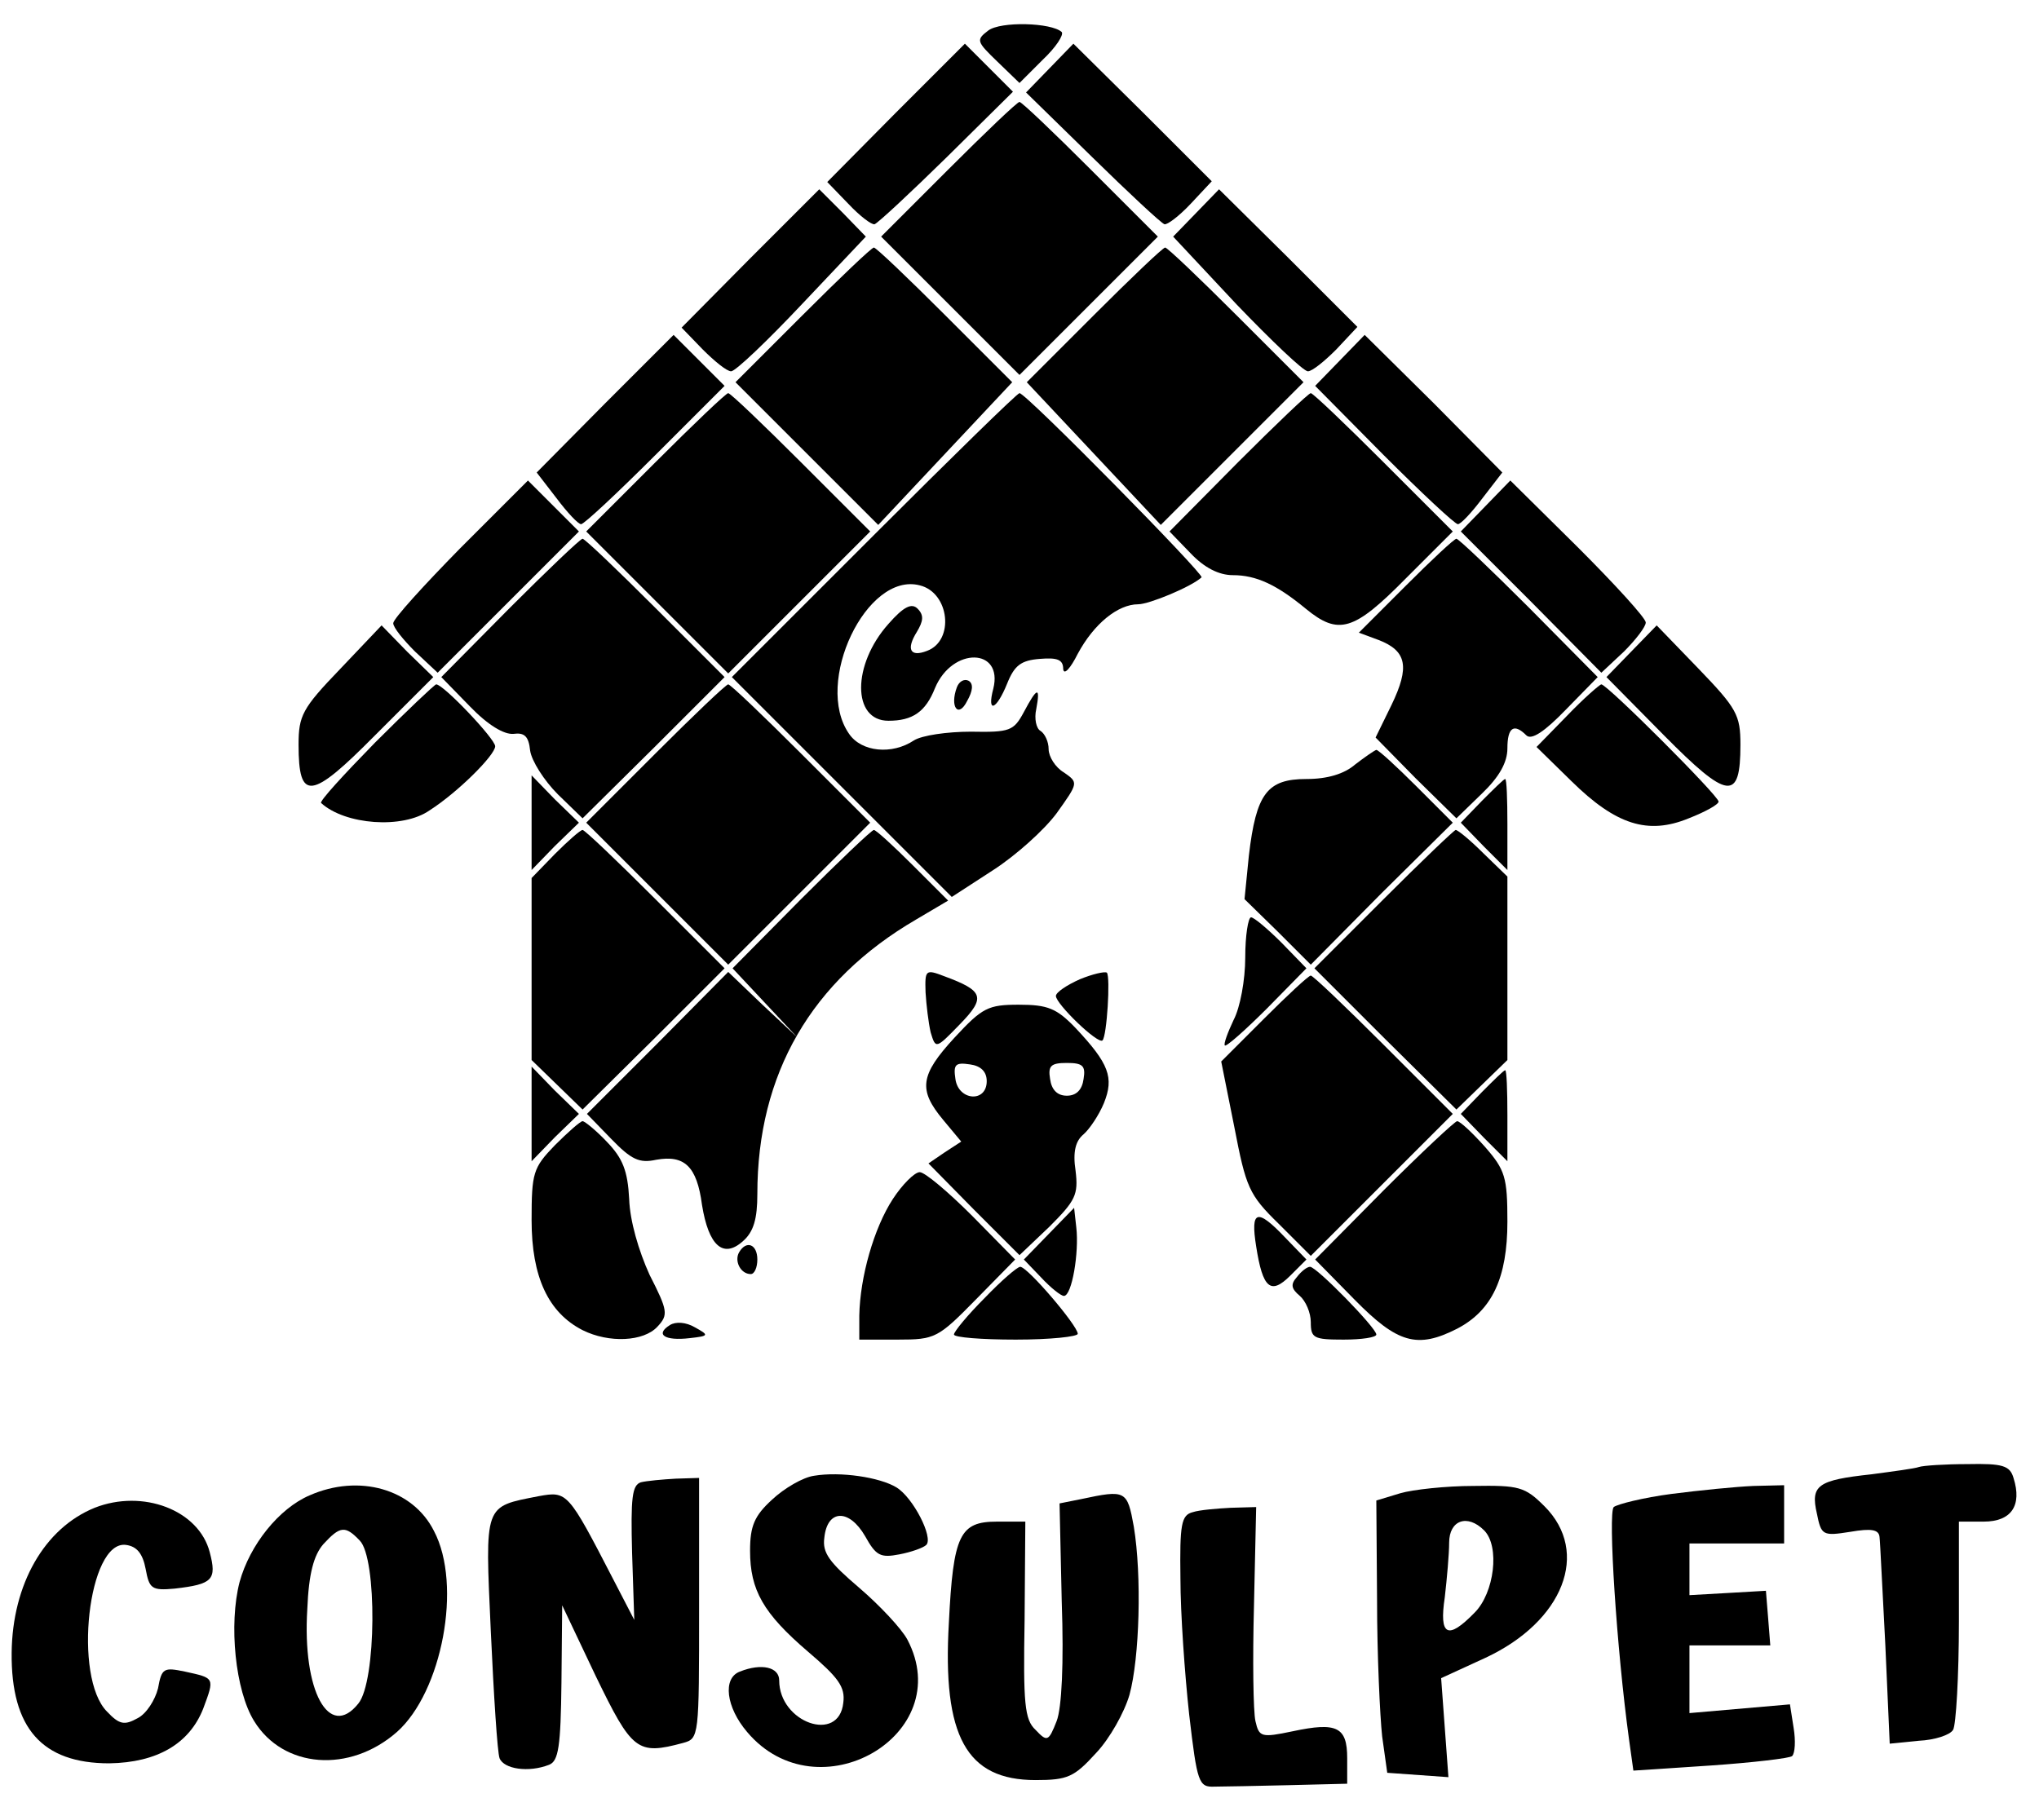 <?xml version="1.0" standalone="no"?>
<!DOCTYPE svg PUBLIC "-//W3C//DTD SVG 20010904//EN"
 "http://www.w3.org/TR/2001/REC-SVG-20010904/DTD/svg10.dtd">
<svg version="1.0" xmlns="http://www.w3.org/2000/svg"
 width="280pt" height="250pt" viewBox="0 0 280 250"
 preserveAspectRatio="xMidYMid meet">

<g transform="translate(0,250) scale(0.1,-0.1)"
fill="#000000" stroke="none">
<path d="M1357 2458 c-17 -13 -16 -15 13 -43 l30 -29 32 32 c18 17 29 34 26
38 -14 13 -84 15 -101 2z"/>
<path d="M1230 2345 l-94 -95 29 -30 c16 -17 32 -29 36 -28 5 2 49 43 99 92
l91 90 -33 33 -33 33 -95 -95z"/>
<path d="M1442 2407 l-33 -34 91 -89 c50 -49 94 -90 99 -92 4 -1 20 11 36 28
l29 31 -95 95 -95 94 -32 -33z"/>
<path d="M1302 2267 l-92 -92 95 -95 95 -95 95 95 95 95 -92 92 c-51 51 -95
93 -98 93 -3 0 -47 -42 -98 -93z"/>
<path d="M1030 2145 l-94 -95 29 -30 c16 -16 33 -30 39 -30 6 0 50 42 98 93
l87 92 -32 33 -32 32 -95 -95z"/>
<path d="M1643 2208 l-32 -33 87 -93 c48 -50 92 -92 98 -92 6 0 23 14 39 30
l29 31 -95 95 -95 94 -31 -32z"/>
<path d="M1102 2067 l-92 -92 98 -98 98 -98 92 98 92 98 -92 92 c-51 51 -95
93 -98 93 -3 0 -47 -42 -98 -93z"/>
<path d="M1502 2067 l-92 -92 92 -98 92 -98 98 98 98 98 -92 92 c-51 51 -95
93 -98 93 -3 0 -47 -42 -98 -93z"/>
<path d="M831 1946 l-94 -95 27 -35 c15 -20 30 -36 34 -36 4 0 50 43 102 95
l95 95 -35 35 -35 35 -94 -94z"/>
<path d="M1840 2005 l-34 -35 94 -95 c52 -52 98 -95 102 -95 4 0 19 16 34 36
l27 35 -94 95 -95 94 -34 -35z"/>
<path d="M900 1865 l-95 -95 98 -98 97 -97 97 97 98 98 -95 95 c-52 52 -97 95
-100 95 -3 0 -48 -43 -100 -95z"/>
<path d="M1200 1765 l-195 -195 151 -151 151 -151 57 37 c31 20 70 55 87 78
30 42 30 42 10 56 -12 7 -21 22 -21 32 0 10 -5 21 -11 25 -6 3 -9 17 -6 30 6
32 1 30 -17 -4 -14 -26 -19 -28 -73 -27 -32 0 -67 -5 -78 -12 -30 -20 -72 -16
-89 9 -49 70 24 223 97 204 41 -10 48 -76 10 -90 -23 -9 -29 2 -14 26 9 15 10
23 1 32 -8 8 -19 3 -40 -21 -50 -56 -50 -133 0 -133 33 0 51 12 64 45 24 57
94 55 80 -1 -9 -34 4 -30 19 7 10 25 19 32 45 34 24 2 32 -1 32 -14 1 -9 10 1
20 21 22 41 55 68 83 68 15 0 73 24 87 37 4 4 -241 253 -250 253 -3 0 -93 -88
-200 -195z"/>
<path d="M1700 1865 l-94 -95 29 -30 c19 -20 39 -30 58 -30 32 0 60 -13 100
-46 45 -37 66 -31 137 41 l65 65 -95 95 c-52 52 -97 95 -100 95 -3 0 -48 -43
-100 -95z"/>
<path d="M632 1747 c-50 -51 -92 -97 -92 -103 0 -6 14 -23 30 -39 l31 -29 97
97 97 97 -35 35 -35 35 -93 -93z"/>
<path d="M2040 1805 l-34 -35 97 -97 96 -97 31 29 c16 16 30 34 30 40 0 6 -42
52 -93 103 l-93 92 -34 -35z"/>
<path d="M700 1665 l-94 -95 39 -40 c25 -26 47 -39 60 -38 15 2 21 -3 23 -23
2 -14 19 -41 38 -60 l34 -33 98 97 97 97 -95 95 c-52 52 -97 95 -100 95 -3 0
-48 -43 -100 -95z"/>
<path d="M1930 1695 l-64 -64 27 -10 c39 -15 43 -37 18 -89 l-22 -45 55 -56
56 -55 35 34 c24 23 35 43 35 62 0 29 9 35 26 18 7 -7 25 5 54 35 l44 45 -94
95 c-52 52 -97 95 -100 95 -3 0 -34 -29 -70 -65z"/>
<path d="M467 1581 c-52 -54 -57 -64 -57 -104 0 -78 17 -76 105 13 l80 80 -36
35 -35 36 -57 -60z"/>
<path d="M2240 1605 l-34 -35 79 -80 c88 -89 105 -91 105 -13 0 41 -5 50 -58
105 l-57 59 -35 -36z"/>
<path d="M1314 1556 c-10 -27 2 -43 14 -19 8 14 9 24 2 28 -6 3 -13 -1 -16 -9z"/>
<path d="M515 1480 c-43 -44 -77 -81 -74 -83 33 -30 112 -36 149 -10 39 25 90
76 90 88 0 10 -71 85 -81 85 -2 0 -40 -36 -84 -80z"/>
<path d="M900 1465 l-95 -95 98 -98 97 -97 97 97 98 98 -95 95 c-52 52 -97 95
-100 95 -3 0 -48 -43 -100 -95z"/>
<path d="M2152 1517 l-42 -43 48 -47 c61 -60 105 -74 161 -51 23 9 41 19 41
23 0 8 -153 161 -161 161 -2 0 -24 -19 -47 -43z"/>
<path d="M1861 1450 c-15 -13 -38 -20 -67 -20 -54 0 -69 -20 -79 -105 l-6 -60
46 -45 45 -45 97 98 98 97 -50 50 c-27 27 -52 50 -55 50 -3 -1 -16 -10 -29
-20z"/>
<path d="M730 1370 l0 -65 32 33 33 32 -33 32 -32 33 0 -65z"/>
<path d="M2035 1400 l-29 -30 32 -33 32 -32 0 63 c0 34 -1 62 -3 62 -2 0 -16
-14 -32 -30z"/>
<path d="M762 1327 l-32 -33 0 -125 0 -125 35 -34 35 -34 98 97 97 97 -95 95
c-52 52 -97 95 -100 95 -3 0 -20 -15 -38 -33z"/>
<path d="M1100 1265 l-94 -95 44 -47 45 -48 -48 45 -47 45 -97 -98 -97 -97 33
-34 c28 -29 39 -34 62 -29 39 7 56 -9 63 -62 9 -56 29 -74 56 -50 15 13 20 31
20 65 0 165 74 293 218 377 l44 26 -48 48 c-27 27 -51 49 -54 49 -3 0 -48 -43
-100 -95z"/>
<path d="M1900 1265 l-95 -95 97 -97 98 -97 35 34 35 34 0 126 0 126 -33 32
c-18 18 -35 32 -38 32 -2 0 -47 -43 -99 -95z"/>
<path d="M1710 1185 c0 -31 -7 -69 -16 -86 -8 -17 -14 -33 -12 -35 2 -2 28 21
58 51 l54 55 -34 35 c-19 19 -38 35 -42 35 -4 0 -8 -25 -8 -55z"/>
<path d="M1271 1137 c1 -17 4 -42 7 -55 7 -23 7 -23 40 11 36 37 33 46 -21 66
-26 10 -27 9 -26 -22z"/>
<path d="M1483 1155 c-18 -8 -33 -18 -33 -23 0 -11 58 -67 64 -61 6 6 11 87 6
93 -3 2 -20 -2 -37 -9z"/>
<path d="M1736 1101 l-59 -59 18 -90 c16 -83 20 -93 61 -133 l44 -44 98 98 97
97 -95 95 c-52 52 -97 95 -100 95 -3 0 -32 -27 -64 -59z"/>
<path d="M1311 1075 c-48 -52 -50 -72 -16 -113 l25 -30 -23 -15 -22 -15 62
-63 63 -63 41 39 c36 36 40 44 36 77 -4 26 0 41 11 50 8 7 21 26 28 43 14 35
7 54 -39 103 -26 27 -38 32 -78 32 -42 0 -50 -4 -88 -45z m44 -60 c0 -30 -39
-27 -43 3 -3 20 0 23 20 20 15 -2 23 -10 23 -23z m133 3 c-2 -15 -10 -23 -23
-23 -13 0 -21 8 -23 23 -3 18 1 22 23 22 22 0 26 -4 23 -22z"/>
<path d="M730 970 l0 -65 32 33 33 32 -33 32 -32 33 0 -65z"/>
<path d="M2035 1000 l-29 -30 32 -33 32 -32 0 63 c0 34 -1 62 -3 62 -2 0 -16
-14 -32 -30z"/>
<path d="M762 927 c-30 -31 -32 -38 -32 -103 0 -78 23 -127 70 -151 36 -18 84
-16 103 5 15 16 14 22 -11 71 -15 33 -27 74 -28 104 -2 39 -9 56 -30 78 -15
16 -31 29 -34 29 -3 0 -20 -15 -38 -33z"/>
<path d="M1900 865 l-94 -95 54 -55 c59 -60 86 -68 141 -40 48 25 69 70 69
147 0 61 -3 71 -31 103 -17 19 -34 35 -38 35 -3 0 -49 -43 -101 -95z"/>
<path d="M1226 853 c-26 -40 -45 -107 -46 -160 l0 -33 53 0 c51 0 55 2 107 55
l54 55 -59 60 c-33 33 -65 60 -72 60 -7 0 -24 -17 -37 -37z"/>
<path d="M1441 806 l-35 -36 24 -25 c13 -14 27 -25 31 -25 11 0 21 60 17 94
l-3 27 -34 -35z"/>
<path d="M1725 788 c9 -58 20 -67 47 -40 l22 22 -29 30 c-39 41 -48 38 -40
-12z"/>
<path d="M1015 780 c-7 -12 2 -30 16 -30 5 0 9 9 9 20 0 21 -15 27 -25 10z"/>
<path d="M1352 717 c-23 -23 -42 -46 -42 -50 0 -4 38 -7 85 -7 47 0 85 4 85 8
0 11 -69 92 -79 92 -4 0 -26 -19 -49 -43z"/>
<path d="M1781 746 c-9 -10 -8 -16 4 -26 8 -7 15 -23 15 -36 0 -22 4 -24 45
-24 25 0 45 3 45 7 0 9 -82 93 -91 93 -4 0 -12 -6 -18 -14z"/>
<path d="M920 680 c-21 -13 -7 -22 27 -18 27 3 27 4 7 15 -12 7 -26 8 -34 3z"/>
<path d="M2635 485 c-5 -2 -35 -6 -65 -10 -74 -8 -84 -15 -75 -54 6 -30 8 -31
46 -25 29 5 39 3 40 -7 1 -8 4 -75 8 -149 l6 -135 40 4 c22 1 43 8 47 15 4 6
8 73 8 149 l0 137 34 0 c38 0 53 22 41 60 -5 17 -15 20 -63 19 -31 0 -61 -2
-67 -4z"/>
<path d="M1118 473 c-15 -2 -41 -17 -58 -33 -24 -22 -30 -36 -30 -70 0 -54 18
-86 80 -139 41 -35 51 -48 48 -70 -6 -56 -88 -27 -88 31 0 18 -24 24 -54 12
-24 -9 -19 -49 10 -83 97 -115 289 -4 220 127 -8 15 -38 47 -66 71 -41 35 -51
48 -48 69 4 39 34 40 56 2 15 -27 21 -30 47 -25 16 3 33 9 37 13 10 10 -18 65
-41 79 -23 14 -77 22 -113 16z"/>
<path d="M880 464 c-12 -4 -14 -21 -12 -97 l3 -92 -29 56 c-62 120 -63 121
-102 114 -76 -15 -74 -9 -66 -186 4 -87 9 -166 12 -174 6 -15 40 -20 68 -9 13
5 16 25 17 113 l1 106 46 -97 c50 -103 57 -109 120 -92 22 6 22 8 22 185 l0
179 -32 -1 c-18 -1 -40 -3 -48 -5z"/>
<path d="M425 446 c-42 -18 -82 -68 -96 -119 -15 -58 -6 -149 20 -191 40 -65
131 -72 196 -15 62 55 90 202 51 276 -29 58 -103 79 -171 49z m69 -62 c24 -24
23 -194 -2 -224 -40 -50 -77 17 -70 130 2 49 9 74 22 89 23 25 30 26 50 5z"/>
<path d="M1923 449 l-33 -10 1 -137 c0 -75 4 -159 7 -187 l7 -50 42 -3 42 -3
-5 68 -5 68 61 28 c107 50 144 145 81 208 -27 27 -35 29 -98 28 -37 0 -83 -5
-100 -10z m115 -51 c22 -22 14 -86 -13 -113 -37 -38 -49 -32 -41 21 3 26 6 60
6 75 0 31 25 40 48 17z"/>
<path d="M2295 448 c-38 -5 -74 -14 -79 -18 -8 -8 4 -195 21 -319 l6 -43 106
7 c58 4 109 10 112 13 4 4 5 21 2 39 l-5 32 -69 -6 -69 -6 0 47 0 46 56 0 55
0 -3 38 -3 37 -52 -3 -53 -3 0 35 0 36 65 0 65 0 0 40 0 40 -42 -1 c-24 -1
-74 -6 -113 -11z"/>
<path d="M1485 441 l-30 -6 3 -135 c3 -85 0 -146 -7 -164 -11 -28 -13 -29 -29
-12 -15 14 -17 36 -15 151 l1 135 -39 0 c-51 0 -60 -18 -66 -139 -9 -156 24
-216 119 -216 44 0 53 4 83 37 19 20 39 56 46 80 14 51 17 164 6 231 -9 50
-11 51 -72 38z"/>
<path d="M130 429 c-69 -28 -113 -105 -114 -199 -1 -104 42 -152 134 -152 66
1 110 27 129 75 16 43 16 42 -25 51 -29 6 -32 5 -37 -23 -4 -16 -16 -35 -28
-41 -18 -10 -25 -9 -42 9 -47 47 -26 236 26 229 15 -2 23 -12 27 -33 5 -27 8
-30 40 -27 52 6 58 12 48 50 -15 58 -92 87 -158 61z"/>
<path d="M1638 423 c-16 -4 -18 -17 -17 -91 0 -48 6 -132 12 -187 11 -94 13
-100 35 -99 12 0 58 1 102 2 l80 2 0 35 c0 43 -14 50 -75 37 -43 -9 -46 -8
-51 14 -3 13 -4 84 -2 159 l3 135 -35 -1 c-19 -1 -43 -3 -52 -6z"/>
</g>
</svg>
